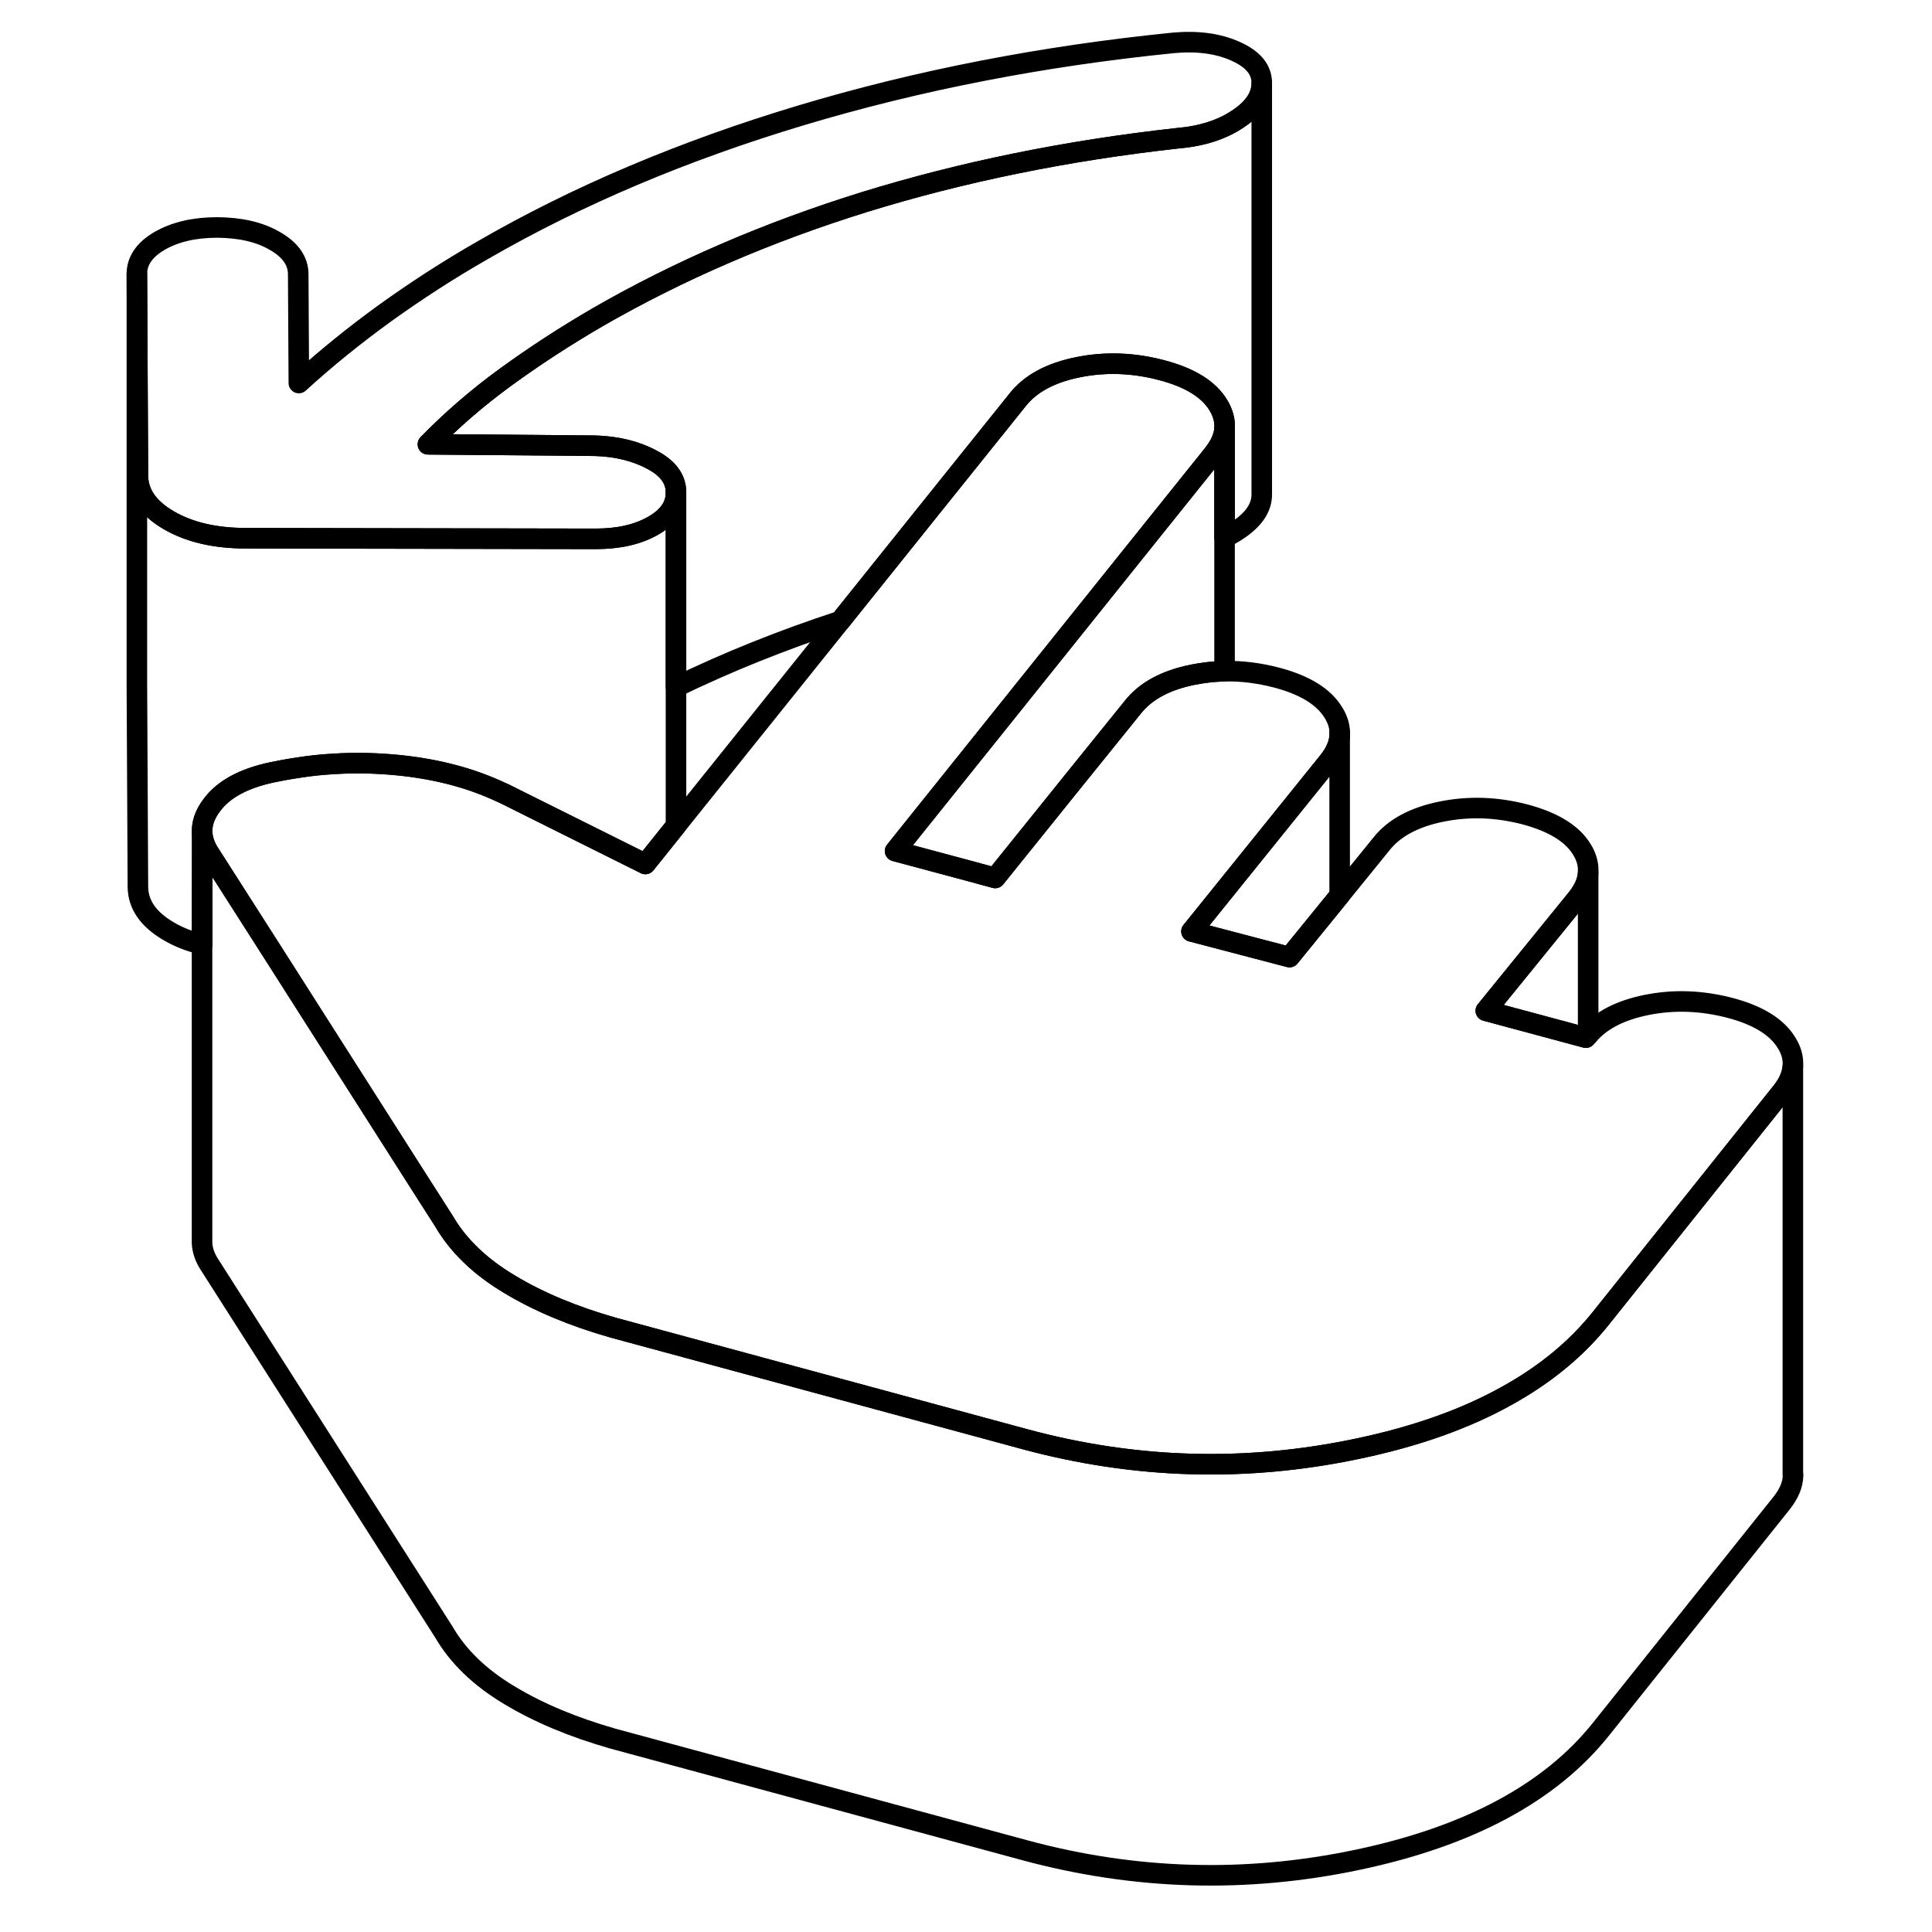 <svg width="48" height="48" viewBox="0 0 85 94" fill="none" xmlns="http://www.w3.org/2000/svg" stroke-width="1px"
     stroke-linecap="round" stroke-linejoin="round">
    <path d="M56.89 4.037V4.057C56.89 4.697 56.5 5.277 55.73 5.787C54.96 6.307 53.98 6.627 52.79 6.727C47.37 7.327 42.3 8.367 37.57 9.827C32.84 11.297 28.52 13.167 24.61 15.417C22.99 16.357 21.49 17.337 20.09 18.357C18.69 19.377 17.44 20.467 16.32 21.617L24.45 21.687C25.51 21.717 26.44 21.947 27.22 22.367C28 22.777 28.39 23.307 28.39 23.957V23.987C28.39 24.617 28.02 25.157 27.28 25.577C26.53 26.007 25.6 26.217 24.48 26.217L7.46 26.187C5.97 26.187 4.72 25.897 3.72 25.317C2.72 24.737 2.22 24.017 2.21 23.157L2.16 13.327C2.16 12.687 2.53 12.147 3.27 11.717C4.02 11.287 4.95 11.067 6.07 11.067C7.2 11.077 8.13 11.287 8.88 11.727C9.63 12.157 10.01 12.697 10.01 13.347L10.04 18.637C11.34 17.447 12.74 16.317 14.23 15.237C15.72 14.167 17.3 13.137 18.98 12.177C23.58 9.517 28.74 7.337 34.46 5.617C40.19 3.897 46.23 2.727 52.58 2.087C53.76 1.977 54.78 2.117 55.62 2.497C56.47 2.877 56.89 3.387 56.89 4.037Z" stroke="currentColor" stroke-linejoin="round"/>
    <path d="M82.73 51.877C82.7 52.287 82.53 52.687 82.21 53.097L73.39 64.137C72.2 65.627 70.68 66.877 68.82 67.907C66.8 69.037 64.37 69.897 61.55 70.487C56.14 71.627 50.75 71.477 45.38 70.027L25.34 64.597C23.41 64.047 21.72 63.347 20.28 62.477C18.84 61.617 17.78 60.587 17.09 59.397L15.78 57.347L8.67 46.187L5.68 41.507C5.48 41.197 5.37 40.887 5.34 40.577C5.3 40.107 5.45 39.637 5.81 39.167C6.39 38.387 7.37 37.867 8.74 37.577L9.3 37.467C9.54 37.427 9.79 37.377 10.03 37.347C10.6 37.257 11.17 37.197 11.74 37.167C12.81 37.097 13.88 37.127 14.96 37.237C16.78 37.427 18.41 37.857 19.86 38.537C19.93 38.567 19.99 38.597 20.06 38.627L26.9 42.037L28.39 40.177L36.38 30.217L41.51 23.817L45.01 19.457C45.63 18.667 46.61 18.137 47.95 17.867C49.28 17.597 50.64 17.647 52.01 18.007C53.39 18.367 54.31 18.937 54.78 19.717C55.01 20.097 55.11 20.477 55.08 20.867C55.05 21.257 54.87 21.657 54.56 22.057L54.49 22.147L50.6 26.997L39.05 41.407L42.67 42.377L43.92 42.717L47.8 37.897L50.61 34.417C51.23 33.627 52.2 33.097 53.54 32.827C54.05 32.727 54.56 32.667 55.08 32.657C55.92 32.637 56.76 32.747 57.61 32.967C58.98 33.327 59.91 33.897 60.38 34.677C60.61 35.047 60.71 35.417 60.68 35.797C60.66 36.197 60.48 36.607 60.16 37.017L53.47 45.317L58.24 46.567L60.68 43.567L62.7 41.077C63.32 40.287 64.3 39.757 65.64 39.487C66.98 39.217 68.33 39.267 69.71 39.627C71.08 39.997 72 40.557 72.47 41.337C72.65 41.627 72.75 41.927 72.77 42.227V42.457C72.75 42.867 72.57 43.277 72.25 43.687L67.79 49.177L72.66 50.487C72.66 50.487 72.73 50.407 72.77 50.367C73.39 49.637 74.33 49.157 75.6 48.897C76.94 48.627 78.29 48.677 79.67 49.037C81.04 49.397 81.96 49.967 82.43 50.747C82.66 51.117 82.76 51.497 82.73 51.877Z" stroke="currentColor" stroke-linejoin="round"/>
    <path d="M72.77 42.456V50.367C72.77 50.367 72.69 50.447 72.66 50.486L67.79 49.176L72.25 43.687C72.57 43.276 72.75 42.867 72.77 42.456Z" stroke="currentColor" stroke-linejoin="round"/>
    <path d="M60.68 35.797V43.567L58.24 46.567L53.47 45.317L60.16 37.017C60.48 36.607 60.66 36.197 60.68 35.797Z" stroke="currentColor" stroke-linejoin="round"/>
    <path d="M60.68 35.797V35.647" stroke="currentColor" stroke-linejoin="round"/>
    <path d="M55.08 20.867V32.657C54.56 32.667 54.05 32.727 53.54 32.827C52.2 33.097 51.23 33.627 50.61 34.417L47.8 37.897L43.92 42.717L42.67 42.377L39.05 41.407L50.6 26.997L54.49 22.147L54.56 22.057C54.87 21.657 55.05 21.257 55.08 20.867Z" stroke="currentColor" stroke-linejoin="round"/>
    <path d="M56.89 4.057V24.037C56.9 24.687 56.51 25.267 55.73 25.787C55.53 25.927 55.31 26.047 55.08 26.147V20.867C55.11 20.477 55.01 20.097 54.78 19.717C54.31 18.937 53.39 18.367 52.01 18.007C50.64 17.647 49.28 17.597 47.95 17.867C46.61 18.137 45.63 18.667 45.01 19.457L41.51 23.817L36.38 30.217C33.57 31.137 30.9 32.207 28.39 33.427V23.957C28.39 23.307 28 22.777 27.22 22.367C26.44 21.947 25.51 21.717 24.45 21.687L16.32 21.617C17.44 20.467 18.69 19.377 20.09 18.357C21.49 17.337 22.99 16.357 24.61 15.417C28.52 13.167 32.84 11.297 37.57 9.827C42.3 8.367 47.37 7.327 52.79 6.727C53.98 6.627 54.96 6.307 55.73 5.787C56.5 5.277 56.89 4.697 56.89 4.057Z" stroke="currentColor" stroke-linejoin="round"/>
    <path d="M28.39 23.987V40.177L26.9 42.037L20.06 38.627C19.99 38.597 19.93 38.567 19.86 38.537C18.41 37.857 16.78 37.427 14.96 37.237C13.88 37.127 12.81 37.097 11.74 37.167C11.17 37.197 10.6 37.257 10.03 37.347C9.79 37.377 9.54 37.427 9.3 37.467L8.74 37.577C7.37 37.867 6.39 38.387 5.81 39.167C5.45 39.637 5.3 40.107 5.34 40.577V45.947H5.33C4.73 45.807 4.2 45.597 3.72 45.317C2.72 44.737 2.22 44.017 2.21 43.157L2.16 33.327V13.327L2.21 23.157C2.22 24.017 2.72 24.737 3.72 25.317C4.72 25.897 5.97 26.187 7.46 26.187L24.48 26.217C25.6 26.217 26.53 26.007 27.28 25.577C28.02 25.157 28.39 24.617 28.39 23.987Z" stroke="currentColor" stroke-linejoin="round"/>
    <path d="M82.74 71.747V71.787C82.73 72.227 82.55 72.657 82.21 73.097L73.39 84.137C70.92 87.227 66.97 89.347 61.55 90.487C56.14 91.627 50.75 91.477 45.38 90.027L25.34 84.597C23.41 84.047 21.72 83.347 20.28 82.477C18.84 81.617 17.78 80.587 17.09 79.397L5.68 61.507C5.46 61.167 5.35 60.827 5.33 60.487V45.947L5.34 40.577C5.37 40.887 5.48 41.197 5.68 41.507L8.67 46.187L15.78 57.347L17.09 59.397C17.78 60.587 18.84 61.617 20.28 62.477C21.72 63.347 23.41 64.047 25.34 64.597L45.38 70.027C50.75 71.477 56.14 71.627 61.55 70.487C64.37 69.897 66.8 69.037 68.82 67.907C70.68 66.877 72.2 65.627 73.39 64.137L82.21 53.097C82.53 52.687 82.7 52.287 82.73 51.877V71.747H82.74Z" stroke="currentColor" stroke-linejoin="round"/>
</svg>